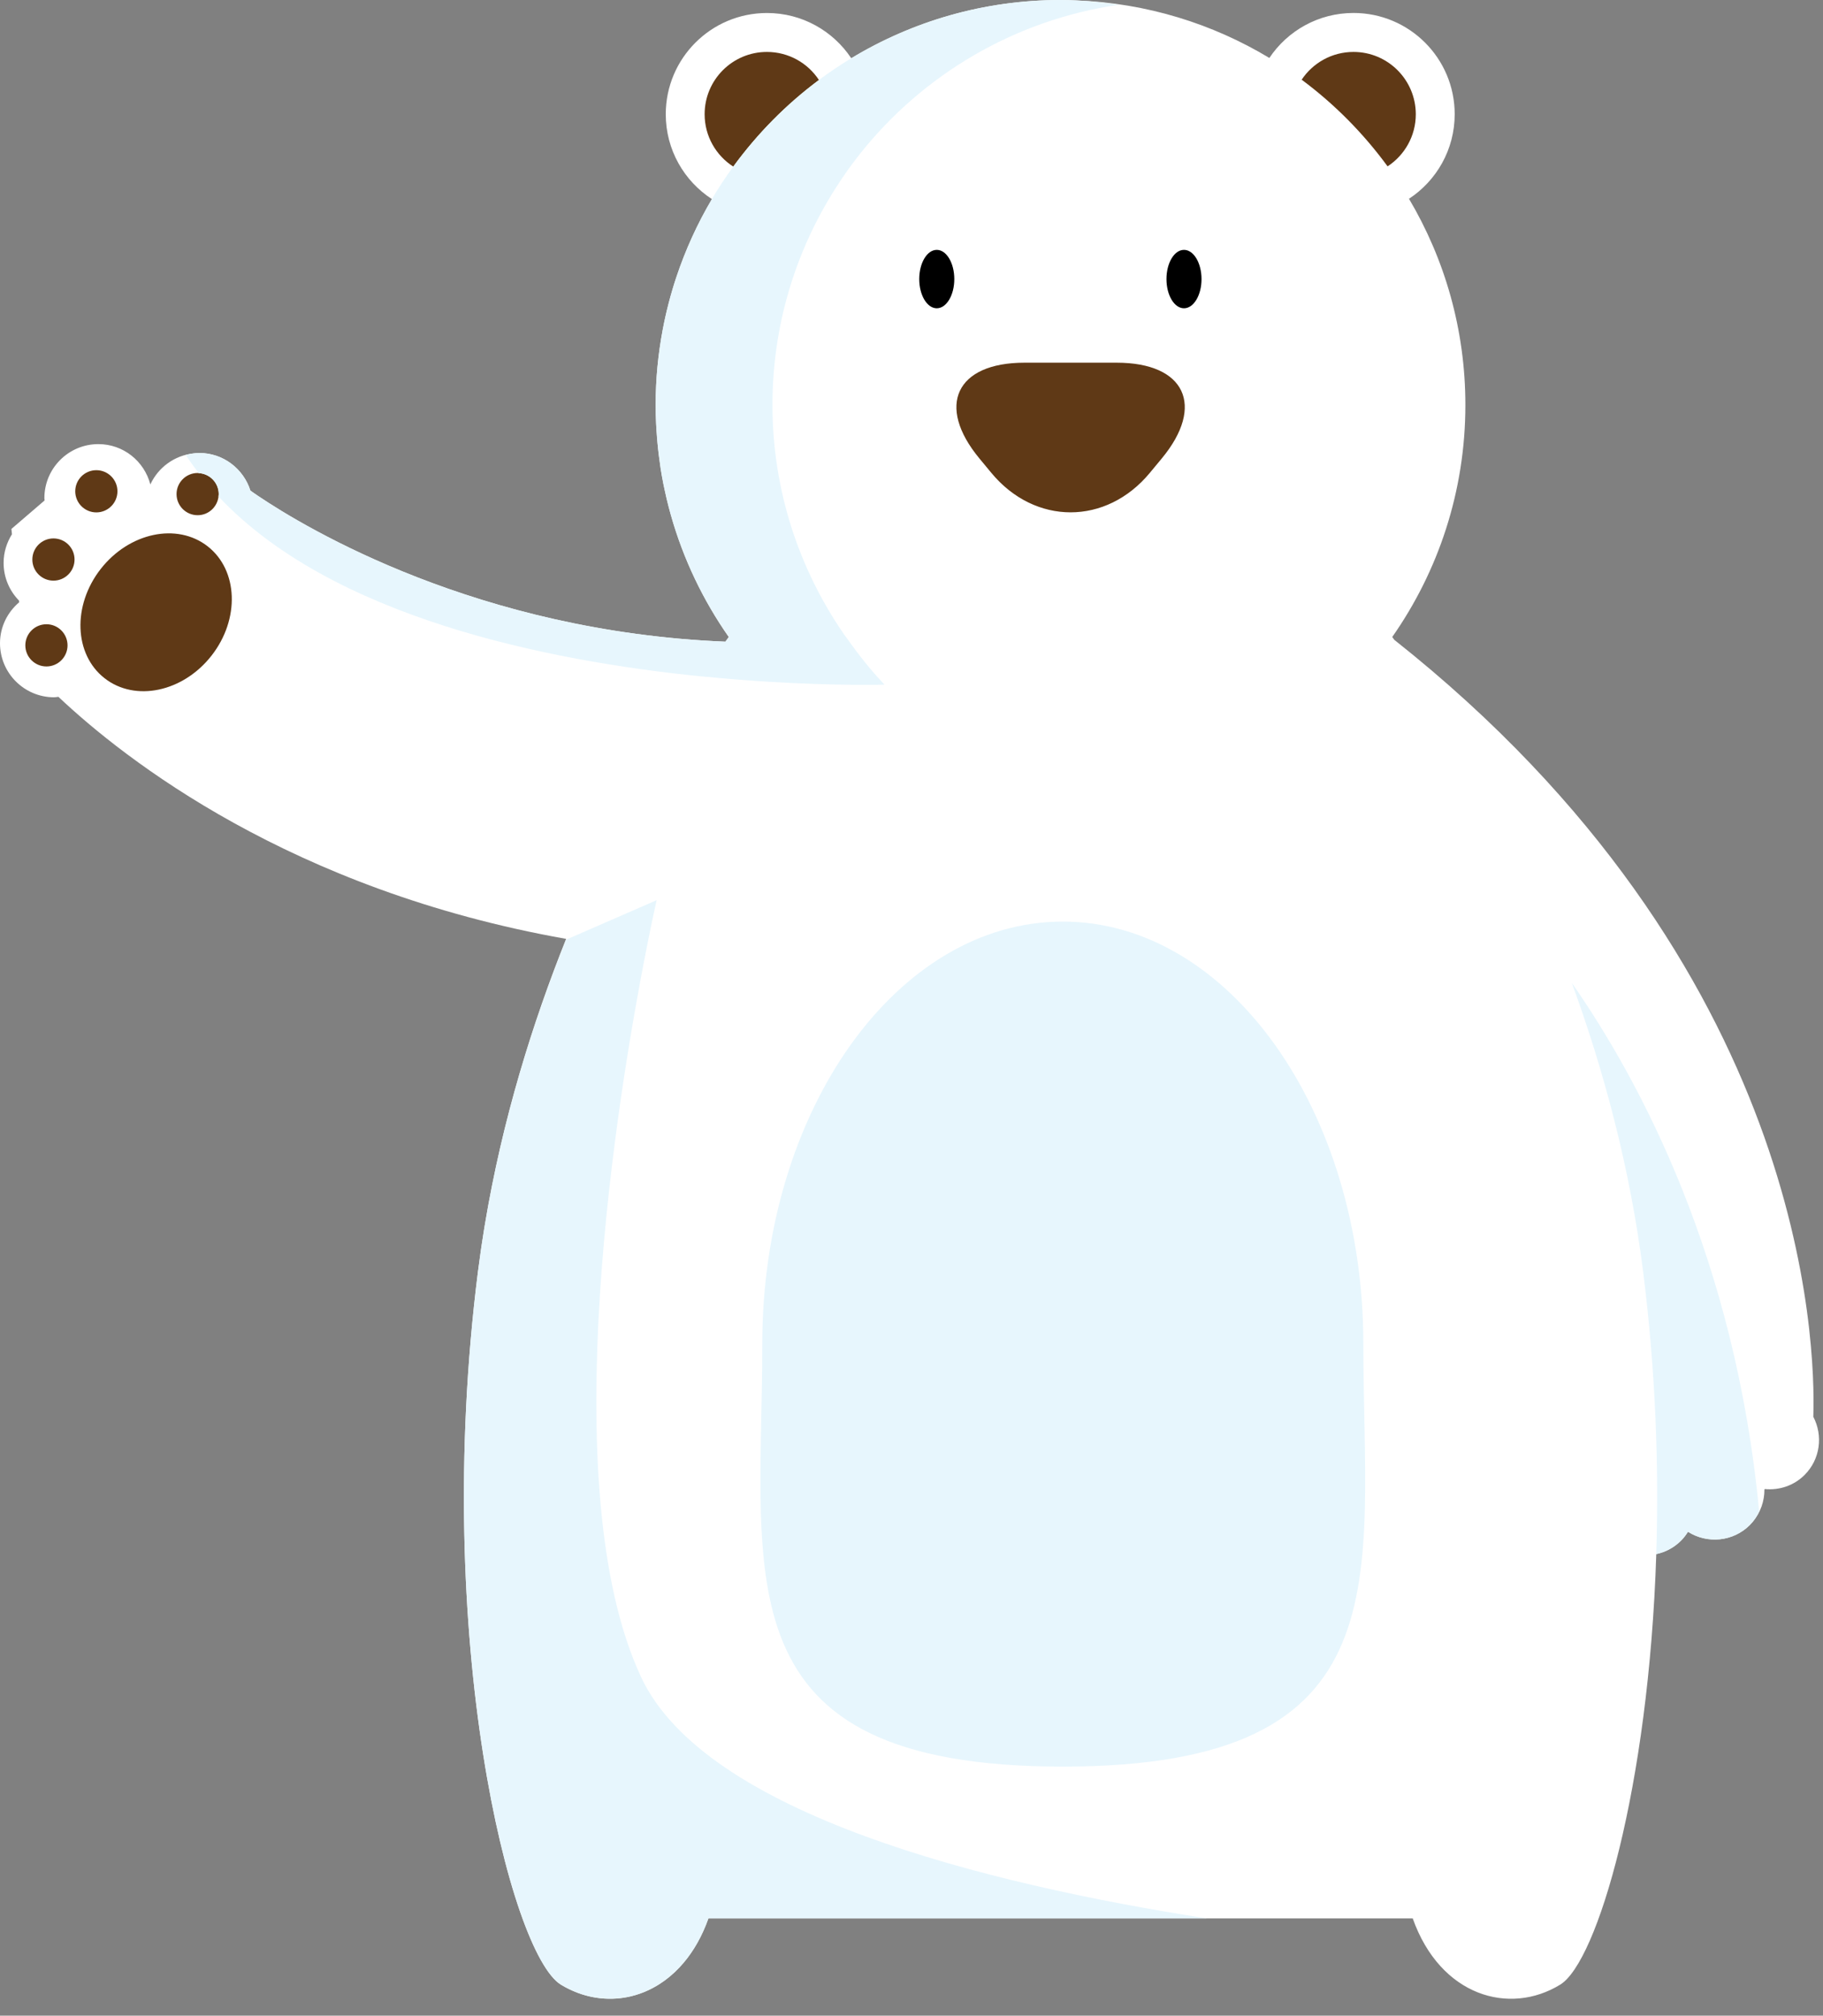 <?xml version="1.0" encoding="UTF-8" standalone="no"?><svg xmlns="http://www.w3.org/2000/svg" xmlns:xlink="http://www.w3.org/1999/xlink" contentScriptType="text/ecmascript" fill="#000000" width="551.2" zoomAndPan="magnify" contentStyleType="text/css" viewBox="0.0 0.0 551.2 609.3" height="609.3" preserveAspectRatio="xMidYMid meet" version="1"><rect x="0.0" y="0.0" width="551.2" height="609.3" fill="#808080" stroke="none"/><g id="change1_1"><path fill="#ffffff" d="M545.64,445.85c-3.3,3.3-7.74,4.68-12.05,4.27l-0.1,0.13c0.02,3.48-1.16,6.96-3.54,9.78 c-0.27,0.33-0.56,0.65-0.86,0.95c-5.08,5.08-12.89,5.75-18.71,2.04c-0.59,0.95-1.27,1.86-2.1,2.69c-2.13,2.13-4.75,3.48-7.49,4.07 c-2.26,70.79-17.86,123.28-29.04,130.14c-15.33,9.42-36.24,3.53-44.6-20.01h-62.36h-17.09h-54.05h-79.45h0 c-1.9,5.36-4.46,9.8-7.45,13.35c-1.79,2.13-3.74,3.94-5.81,5.45c-0.41,0.3-0.83,0.59-1.25,0.86c-0.36,0.23-0.72,0.46-1.08,0.68 c-1.65,0.98-3.35,1.78-5.09,2.39c-0.86,0.3-1.73,0.56-2.6,0.78c-6.14,1.5-12.56,0.82-18.39-1.92c0.28,0.13,0.56,0.28,0.85,0.4 c-0.29-0.12-0.57-0.27-0.85-0.4c-0.23-0.11-0.46-0.21-0.68-0.32c-0.76-0.38-1.52-0.79-2.26-1.24 c-15.33-9.42-39.03-104.76-25.09-215.41c0.27-2.12,0.56-4.23,0.86-6.33c0.08-0.55,0.16-1.09,0.24-1.63c0.26-1.73,0.52-3.44,0.8-5.15 c0.06-0.38,0.12-0.77,0.19-1.15c5.32-31.96,14.47-61.25,24.58-86.46c-83.15-14.72-133.55-54.33-153.51-73.17 c-0.45,0.04-0.89,0.14-1.35,0.14C7.31,210.75,0,203.45,0,194.44c0-4.98,2.28-9.39,5.8-12.38l-0.05-0.51 c-2.88-2.94-4.66-6.96-4.66-11.4c0-3.19,0.95-6.14,2.53-8.66l-0.17-1.6l10.04-8.62c-0.01-0.24-0.07-0.46-0.07-0.7 c0-9.01,7.31-16.32,16.32-16.32c7.58,0,13.89,5.19,15.72,12.19c2.36-5.12,7.27-8.78,13.11-9.39c0.56-0.06,1.11-0.12,1.68-0.12 c7.28,0,13.37,4.8,15.47,11.38c0.28,0.2,0.6,0.42,0.94,0.66c0.09,0.06,0.17,0.12,0.26,0.18c0.33,0.23,0.69,0.47,1.08,0.74 c0.04,0.03,0.08,0.05,0.12,0.08c14.44,9.72,66.39,40.95,141.21,44c0.4-0.56,0.74-1.03,1.02-1.4c-7.77-11.09-13.74-23.53-17.5-36.89 c-0.05-0.18-0.1-0.36-0.15-0.54c-0.36-1.28-0.69-2.58-1.01-3.88c-0.11-0.48-0.22-0.95-0.33-1.43c-0.27-1.17-0.54-2.35-0.77-3.54 c-0.31-1.56-0.59-3.13-0.84-4.72c-0.12-0.75-0.21-1.51-0.31-2.27c-0.15-1.12-0.31-2.25-0.43-3.38c-0.08-0.73-0.15-1.46-0.22-2.2 c-0.11-1.24-0.21-2.49-0.29-3.75c-0.04-0.62-0.08-1.24-0.11-1.87c-0.09-1.88-0.14-3.77-0.14-5.68c0,0,0,0,0,0c0,0,0,0,0,0 c0-7.78,0.74-15.38,2.14-22.76c0.25-1.31,0.51-2.61,0.8-3.9c0.64-2.85,1.37-5.66,2.2-8.44c0.35-1.18,0.72-2.34,1.11-3.51 c2.76-8.3,6.37-16.22,10.76-23.62c-8.4-5.46-13.96-14.9-13.96-25.66c0-16.9,13.7-30.6,30.6-30.6c10.64,0,20.01,5.44,25.49,13.68 C275.85,6.44,297.5,0,320.66,0c1.59,0,3.17,0.05,4.74,0.12c21.31,0.81,41.23,7.05,58.4,17.4c5.49-8.2,14.83-13.6,25.44-13.6 c16.9,0,30.6,13.7,30.6,30.6c0,10.7-5.5,20.1-13.82,25.57c10.82,18.26,17.05,39.55,17.05,62.32c0,26.1-8.19,50.27-22.11,70.14 c0.18,0.24,0.39,0.53,0.62,0.86c124.66,98.73,127.42,212.66,126.69,234.86C551.24,433.95,550.4,441.09,545.64,445.85z"/></g><g id="change2_1"><path fill="#5f3916" d="M247.61,24.18c-9.9,7.37-18.62,16.21-25.9,26.18c-5.21-3.35-8.66-9.18-8.66-15.83 c0-10.4,8.43-18.83,18.83-18.83C238.46,15.7,244.25,19.07,247.61,24.18z M409.24,15.7c-6.54,0-12.29,3.33-15.67,8.39 c9.92,7.37,18.68,16.22,25.98,26.2c5.13-3.36,8.53-9.16,8.53-15.75C428.07,24.13,419.64,15.7,409.24,15.7z M337.67,109.64h-27.94 c-20.66,0-26.78,13.02-13.61,28.93l3.62,4.37c13.18,15.91,34.74,15.91,47.92,0l3.62-4.37C364.46,122.66,358.33,109.64,337.67,109.64 z M62.78,165.14c-9.26-7.23-23.73-4.16-32.34,6.86c-8.6,11.02-8.07,25.81,1.19,33.03c9.26,7.23,23.73,4.16,32.34-6.86 C72.57,187.16,72.04,172.37,62.78,165.14z M59.76,155.74c3.28,0,5.95-2.49,6.31-5.67c0.03-0.23,0.07-0.46,0.07-0.71 c0-3.41-2.68-6.16-6.04-6.35c-0.12-0.01-0.22-0.03-0.34-0.03c-3.52,0-6.38,2.86-6.38,6.38C53.38,152.88,56.23,155.74,59.76,155.74z M29.13,154.89c3.52,0,6.38-2.86,6.38-6.38c0-3.52-2.86-6.38-6.38-6.38c-3.52,0-6.38,2.86-6.38,6.38 C22.75,152.03,25.61,154.89,29.13,154.89z M16.16,162.76c-3.52,0-6.38,2.86-6.38,6.38c0,3.52,2.86,6.38,6.38,6.38 c3.52,0,6.38-2.86,6.38-6.38C22.54,165.61,19.69,162.76,16.16,162.76z M14.04,188.7c-3.52,0-6.38,2.86-6.38,6.38 c0,3.52,2.86,6.38,6.38,6.38c3.52,0,6.38-2.86,6.38-6.38C20.41,191.56,17.56,188.7,14.04,188.7z"/></g><g id="change3_1"><path fill="inherit" d="M288.54,84.36c0,4.88-2.37,8.83-5.3,8.83c-2.93,0-5.3-3.95-5.3-8.83c0-4.88,2.37-8.83,5.3-8.83 C286.16,75.53,288.54,79.48,288.54,84.36z M357.99,75.53c-2.93,0-5.3,3.95-5.3,8.83c0,4.88,2.37,8.83,5.3,8.83 c2.93,0,5.3-3.95,5.3-8.83C363.28,79.48,360.91,75.53,357.99,75.53z"/></g><g id="change4_1"><path fill="#e7f6fd" d="M531.9,456.93c-0.53,1.09-1.16,2.14-1.96,3.11c-0.27,0.33-0.56,0.65-0.86,0.95 c-5.08,5.08-12.89,5.75-18.71,2.04c-0.59,0.95-1.27,1.86-2.1,2.69c-2.13,2.13-4.75,3.48-7.49,4.07c0.84-26.36-0.17-55.25-3.95-85.27 c-4.02-31.91-12.1-61.47-21.56-87.38C496.09,327.04,524.67,380.67,531.9,456.93z M212.21,204.46c6.79,0.68,13.18,1.19,19.07,1.56 c0.05,0,0.09,0.01,0.14,0.01c21.54,1.35,36.02,0.93,36.02,0.93c-4.09-4.29-7.78-8.95-11.22-13.8c-0.01-0.02-0.03-0.04-0.04-0.05 c-0.39-0.54-0.79-1.07-1.17-1.62c0,0,0,0,0,0c-13.48-19.67-21.45-43.41-21.45-69.06c0-24.04,6.96-46.42,18.94-65.31 c2.35-3.71,4.88-7.3,7.61-10.73c18.97-23.81,46.64-40.39,78.21-44.96c-4.25-0.62-8.55-1.09-12.92-1.3C323.83,0.05,322.25,0,320.66,0 c-23.16,0-44.81,6.44-63.28,17.61c-3.37,2.04-6.62,4.23-9.77,6.57c-9.9,7.37-18.62,16.21-25.9,26.18c-2.31,3.16-4.47,6.44-6.47,9.83 c-4.38,7.41-7.99,15.32-10.76,23.62c-0.39,1.16-0.76,2.33-1.11,3.51c-0.83,2.77-1.56,5.59-2.2,8.44c-0.29,1.29-0.56,2.6-0.8,3.9 c-1.39,7.37-2.14,14.98-2.14,22.76c0,0,0,0,0,0c0,0,0,0,0,0c0,1.9,0.06,3.79,0.14,5.68c0.03,0.63,0.07,1.25,0.11,1.87 c0.08,1.25,0.17,2.5,0.29,3.75c0.07,0.73,0.14,1.47,0.22,2.2c0.12,1.13,0.27,2.26,0.43,3.38c0.11,0.76,0.2,1.52,0.31,2.27 c0.25,1.58,0.53,3.15,0.84,4.72c0.24,1.19,0.5,2.36,0.77,3.54c0.11,0.48,0.22,0.96,0.33,1.43c0.32,1.3,0.65,2.59,1.01,3.88 c0.05,0.18,0.1,0.36,0.15,0.54c3.78,13.34,9.77,25.76,17.54,36.85c0,0,0,0,0,0c-0.01,0.01-0.02,0.03-0.03,0.04 c-0.25,0.34-0.66,0.92-1.01,1.4c0,0-0.01,0-0.01,0c-74.82-3.05-126.77-34.28-141.21-44c-0.04-0.03-0.08-0.05-0.12-0.08 c-0.39-0.26-0.75-0.51-1.08-0.74c-0.09-0.06-0.18-0.12-0.26-0.18c-0.34-0.24-0.66-0.46-0.94-0.66c-2.1-6.58-8.19-11.38-15.47-11.38 c-0.57,0-1.13,0.07-1.68,0.12c-0.81,0.11-1.61,0.27-2.39,0.48c1.23,1.89,2.55,3.71,3.92,5.49c3.36,0.18,6.04,2.94,6.04,6.35 c0,0.24-0.04,0.47-0.07,0.71c34.21,36.47,99.18,49.7,146.12,54.4C212.2,204.46,212.2,204.46,212.21,204.46z M193.83,506.94 c-26.89-57.61-6.78-177.49,1.55-219.71c1.88-9.53,3.16-15.12,3.16-15.12l-26.94,11.75l-0.45,0.19 c-10.09,25.18-19.24,54.31-24.56,86.19c-0.06,0.38-0.12,0.77-0.19,1.15c-0.28,1.71-0.55,3.43-0.8,5.15 c-0.08,0.54-0.16,1.09-0.24,1.63c-0.3,2.1-0.59,4.21-0.86,6.33c-13.94,110.65,9.76,205.99,25.09,215.41 c6.56,4.03,14.14,5.25,21.33,3.49c0.87-0.21,1.74-0.47,2.6-0.78c1.74-0.61,3.44-1.41,5.09-2.39c0.36-0.22,0.72-0.44,1.08-0.68 c0.42-0.27,0.83-0.56,1.25-0.86c2.06-1.5,4.01-3.31,5.81-5.45c2.99-3.55,5.54-7.99,7.45-13.35h0h79.45h54.05h17.09 C297.88,569.48,213.14,548.32,193.83,506.94z M321.35,278.58c-50.18,0-90.87,57.18-90.87,127.72s-13.36,127.72,90.87,127.72 s90.87-57.18,90.87-127.72S371.53,278.58,321.35,278.58z"/></g></svg>